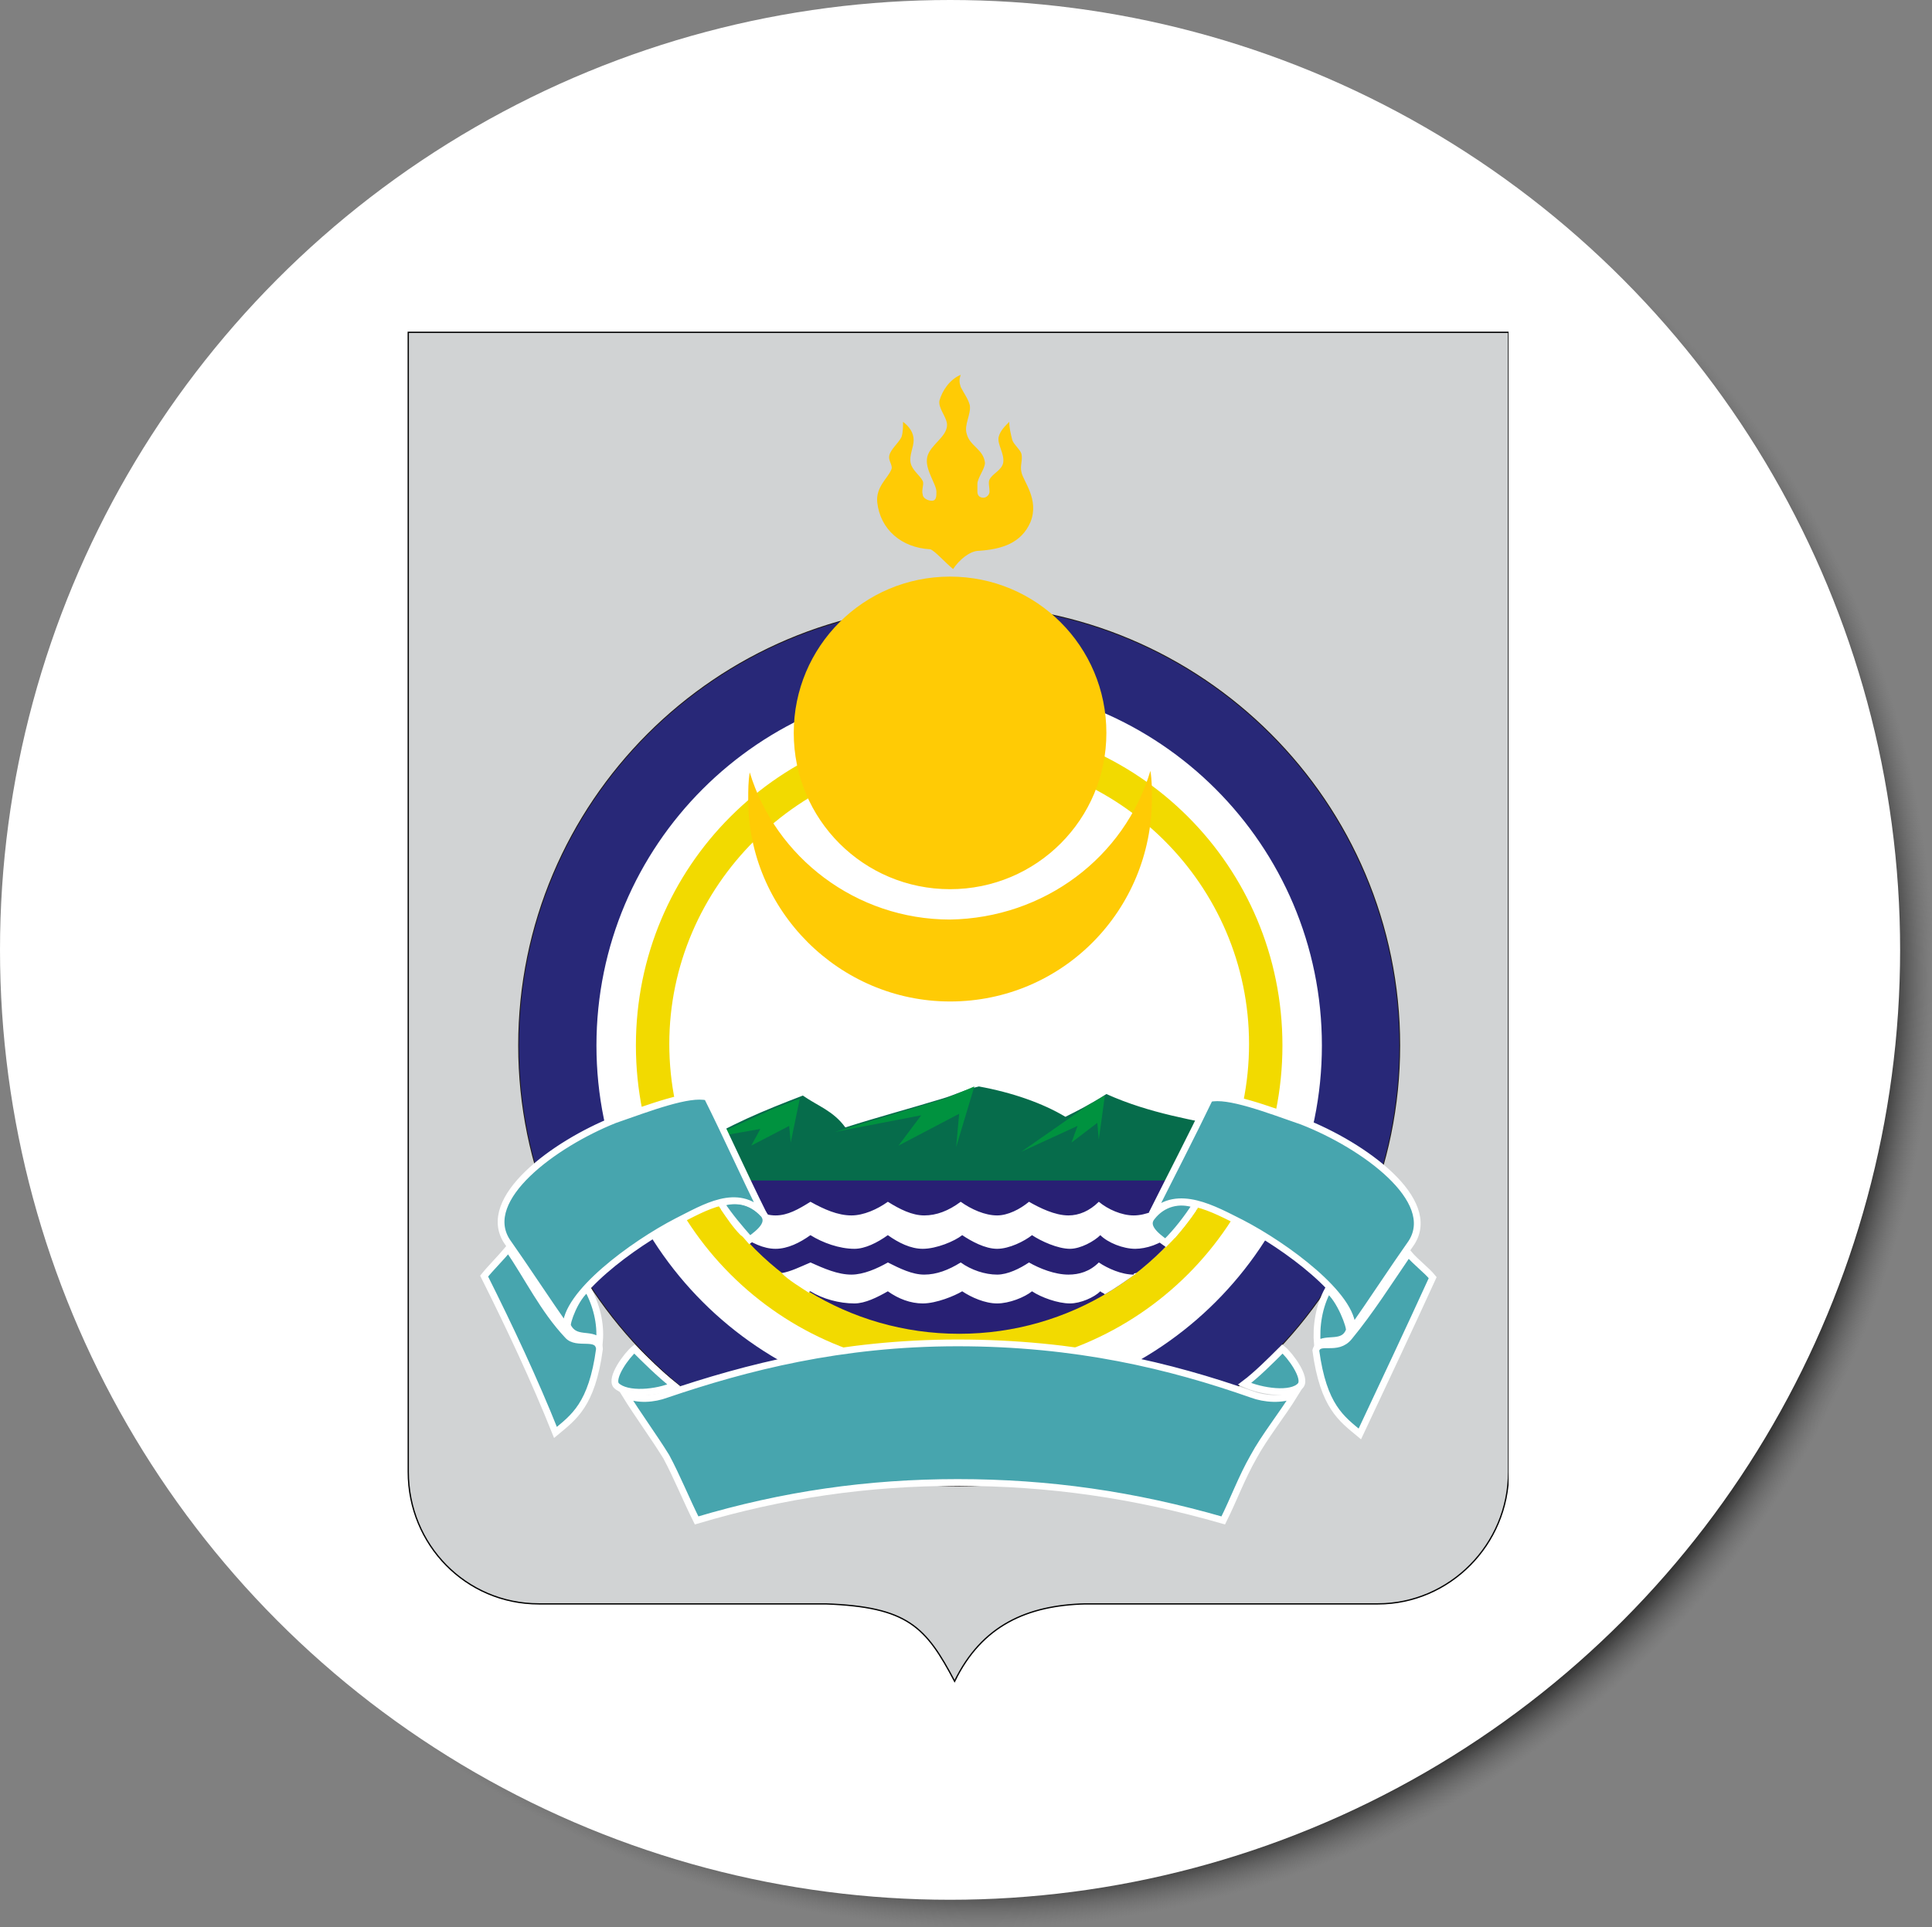 <?xml version="1.0" encoding="utf-8"?>
<!-- Generator: Adobe Illustrator 22.0.1, SVG Export Plug-In . SVG Version: 6.00 Build 0)  -->
<svg version="1.1" id="Слой_1" xmlns="http://www.w3.org/2000/svg" xmlns:xlink="http://www.w3.org/1999/xlink" x="0px" y="0px"
	 viewBox="0 0 127.3 127" style="enable-background:new 0 0 127.3 127;" xml:space="preserve">
<rect x="0" y="0" width="127.3" height="127" fill="#808080" stroke="none"/>
<style type="text/css">
	.st0{fill:url(#SVGID_1_);}
	.st1{fill:#FFFFFF;}
	.st2{fill-rule:evenodd;clip-rule:evenodd;fill:#D1D3D4;}
	.st3{clip-path:url(#SVGID_3_);fill:none;stroke:#000000;stroke-width:8.483270e-02;}
	.st4{fill-rule:evenodd;clip-rule:evenodd;fill:#FFFFFF;}
	.st5{fill:none;stroke:#1F1A17;stroke-width:0.111;}
	.st6{fill-rule:evenodd;clip-rule:evenodd;fill:#F2DA00;}
	.st7{fill-rule:evenodd;clip-rule:evenodd;fill:#066C4B;}
	.st8{fill-rule:evenodd;clip-rule:evenodd;fill:#282074;}
	.st9{fill-rule:evenodd;clip-rule:evenodd;fill:#282878;}
	.st10{fill-rule:evenodd;clip-rule:evenodd;fill:#47A5AE;}
	.st11{fill:none;stroke:#FFFFFF;stroke-width:0.445;}
	.st12{fill-rule:evenodd;clip-rule:evenodd;fill:#FFCB05;}
	.st13{fill-rule:evenodd;clip-rule:evenodd;fill:#00923F;}
</style>
<radialGradient id="SVGID_1_" cx="64.8" cy="2586.747" r="62.6" gradientTransform="matrix(1 0 0 1 0 -2522.347)" gradientUnits="userSpaceOnUse">
	<stop  offset="0.949" style="stop-color:#212121"/>
	<stop  offset="1" style="stop-color:#606060;stop-opacity:0"/>
</radialGradient>
<circle class="st0" cx="64.8" cy="64.4" r="62.6"/>
<circle class="st1" cx="62.6" cy="62.6" r="62.6"/>
<g>
	<path class="st2" d="M99.4,21.9V97c0,4.8-3.9,8.7-8.6,8.7H71.5c-3.8,0.1-6.8,1.4-8.6,5.1c-1.9-3.6-3.1-4.9-8.5-5.1H35.5
		c-4.8,0-8.6-3.9-8.6-8.7V21.9H99.4z M99.4,21.9"/>
	<g>
		<defs>
			<rect id="SVGID_2_" x="26.8" y="21.8" width="72.6" height="89.2"/>
		</defs>
		<clipPath id="SVGID_3_">
			<use xlink:href="#SVGID_2_"  style="overflow:visible;"/>
		</clipPath>
		<path class="st3" d="M99.4,21.9V97c0,4.8-3.9,8.7-8.6,8.7H71.5c-3.8,0.1-6.8,1.4-8.6,5.1c-1.9-3.6-3.1-4.9-8.5-5.1H35.5
			c-4.8,0-8.6-3.9-8.6-8.7V21.9H99.4z M99.4,21.9"/>
	</g>
	<path class="st4" d="M63.2,39.9c16,0,29,13,29,29c0,16-13,29-29,29c-16,0-29-13-29-29C34.2,52.9,47.2,39.9,63.2,39.9L63.2,39.9z
		 M63.2,39.9"/>
	<path class="st5" d="M63.2,39.9c16,0,29,13,29,29c0,16-13,29-29,29c-16,0-29-13-29-29C34.2,52.9,47.2,39.9,63.2,39.9L63.2,39.9z
		 M63.2,39.9"/>
	<path class="st6" d="M63.2,49.8c10.5,0,19.1,8.5,19.1,19c0,10.5-8.5,19-19.1,19c-10.5,0-19.1-8.5-19.1-19
		C44.1,58.4,52.7,49.8,63.2,49.8L63.2,49.8z M63.2,47.6c11.8,0,21.3,9.5,21.3,21.3S75,90.2,63.2,90.2c-11.8,0-21.3-9.5-21.3-21.3
		S51.4,47.6,63.2,47.6L63.2,47.6z M63.2,47.6"/>
	<path class="st7" d="M81.4,74.4c-0.4,1.2-0.8,2.4-1.4,3.5H46.4c-0.4-0.8-0.8-1.6-1.1-2.4l0.4,0.1c2.4-1.5,4.6-2.4,7.2-3.4
		c1,0.7,2,1,2.8,2.1c2.2-0.7,4.1-1.2,6.4-1.9c0.7-0.2,1.5-0.6,2.4-0.8c2.2,0.4,4.2,1.1,5.7,2c0.8-0.4,1.6-0.8,2.7-1.5
		C75.8,73.4,78.6,73.8,81.4,74.4L81.4,74.4z M81.4,74.4"/>
	<path class="st8" d="M80,77.8c-3.2,6-9.5,10.1-16.8,10.1c-7.3,0-13.6-4.1-16.8-10.1H80z M80,77.8"/>
	<path class="st4" d="M74.9,83.9c-0.7,0.5-1.4,1-2.1,1.4c-0.1-0.1-0.2-0.1-0.3-0.2c-0.4,0.4-1.3,0.8-2,0.8c-0.8,0-1.9-0.4-2.5-0.8
		c-0.5,0.4-1.5,0.8-2.3,0.8c-0.8,0-1.7-0.4-2.3-0.8c-0.5,0.3-1.7,0.8-2.6,0.8c-0.8,0-1.6-0.3-2.3-0.8c-0.7,0.4-1.5,0.8-2.2,0.8
		c-1,0-2.1-0.3-2.9-0.8c0,0-0.1,0-0.1,0.1c-0.6-0.4-1.3-0.8-1.8-1.3c0.6-0.1,1.2-0.4,1.9-0.7c0.9,0.4,1.8,0.8,2.7,0.8
		c0.8,0,1.7-0.4,2.4-0.8c0.8,0.4,1.6,0.8,2.4,0.8c0.8,0,1.6-0.3,2.4-0.8c0.7,0.5,1.6,0.8,2.4,0.8c0.7,0,1.5-0.4,2.1-0.8
		c0.7,0.4,1.7,0.8,2.6,0.8c0.7,0,1.4-0.2,2-0.8c0.6,0.4,1.5,0.8,2.3,0.8C74.7,83.9,74.8,83.9,74.9,83.9L74.9,83.9z M78.8,79.8
		c-0.4,0.6-0.9,1.2-1.4,1.8c-0.1-0.1-0.2-0.1-0.3-0.2c-0.6,0.6-1.6,0.9-2.3,0.9c-0.8,0-1.8-0.4-2.3-0.9c-0.4,0.4-1.3,0.9-2,0.9
		c-0.8,0-1.9-0.5-2.5-0.9c-0.5,0.4-1.5,0.9-2.3,0.9c-0.8,0-1.7-0.5-2.3-0.9c-0.5,0.4-1.7,0.9-2.6,0.9c-0.8,0-1.6-0.4-2.3-0.9
		c-0.7,0.5-1.5,0.9-2.2,0.9c-1,0-2.1-0.4-2.9-0.9c-0.7,0.5-1.5,0.9-2.3,0.9c-0.8,0-1.6-0.4-2.3-0.9c-0.5-0.5-0.9-1.1-1.3-1.7
		c0.5-0.1,0.9-0.3,1.3-0.5c0.9,0.5,1.5,0.9,2.3,0.9c0.8,0,1.5-0.4,2.3-0.9c0.9,0.5,1.8,0.9,2.7,0.9c0.8,0,1.7-0.4,2.4-0.9
		c0.8,0.5,1.6,0.9,2.4,0.9c0.8,0,1.6-0.3,2.4-0.9c0.7,0.5,1.6,0.9,2.4,0.9c0.7,0,1.5-0.4,2.1-0.9c0.7,0.4,1.7,0.9,2.6,0.9
		c0.7,0,1.4-0.3,2-0.9c0.6,0.5,1.5,0.9,2.3,0.9c0.8,0,1.7-0.4,2.3-0.9C77.3,79.5,78,79.7,78.8,79.8L78.8,79.8z M78.8,79.8"/>
	<path class="st9" d="M63.2,45c13.2,0,23.9,10.7,23.9,23.9c0,13.2-10.7,23.9-23.9,23.9c-13.2,0-23.9-10.7-23.9-23.9
		C39.3,55.7,50,45,63.2,45L63.2,45z M63.2,39.9c16,0,29,13,29,29c0,16-13,29-29,29c-16,0-29-13-29-29C34.2,52.9,47.2,39.9,63.2,39.9
		L63.2,39.9z M63.2,39.9"/>
	<path class="st10" d="M86.8,88.6c-0.1-1.2,0.1-2.5,0.7-3.6c0.8,0.6,1.5,2.5,1.4,2.7C88.5,88.7,87.4,88.1,86.8,88.6L86.8,88.6z
		 M78.8,79.4c-1.1-0.4-2.2-0.1-2.9,0.8c-0.5,0.6,0.2,1.2,0.9,1.7C77.6,81.1,78.2,80.3,78.8,79.4L78.8,79.4z M39.5,88.4
		c0.1-1.2-0.2-2.4-0.8-3.5c-0.8,0.6-1.4,2.3-1.3,2.5C37.9,88.4,38.9,87.8,39.5,88.4L39.5,88.4z M49.4,81.7c-0.7-0.8-1.3-1.5-1.9-2.4
		c1.1-0.4,2.1-0.1,2.8,0.7C50.8,80.6,50.1,81.2,49.4,81.7L49.4,81.7z M84.5,88.9c0.5,0.4,1.6,1.9,1.2,2.4c-0.6,0.7-2.6,0.4-3.7-0.1
		C82.8,90.6,83.7,89.7,84.5,88.9L84.5,88.9z M44.4,91.3c-1-0.8-1.9-1.7-2.6-2.4c-0.5,0.4-1.6,1.9-1.2,2.4
		C41.3,92,43.3,91.8,44.4,91.3L44.4,91.3z M44.4,91.3"/>
	<path class="st11" d="M86.8,88.6c-0.1-1.2,0.1-2.5,0.7-3.6c0.8,0.6,1.5,2.5,1.4,2.7C88.5,88.7,87.4,88.1,86.8,88.6L86.8,88.6z
		 M78.8,79.4c-1.1-0.4-2.2-0.1-2.9,0.8c-0.5,0.6,0.2,1.2,0.9,1.7C77.6,81.1,78.2,80.3,78.8,79.4L78.8,79.4z M39.5,88.4
		c0.1-1.2-0.2-2.4-0.8-3.5c-0.8,0.6-1.4,2.3-1.3,2.5C37.9,88.4,38.9,87.8,39.5,88.4L39.5,88.4z M49.4,81.7c-0.7-0.8-1.3-1.5-1.9-2.4
		c1.1-0.4,2.1-0.1,2.8,0.7C50.8,80.6,50.1,81.2,49.4,81.7L49.4,81.7z M84.5,88.9c0.5,0.4,1.6,1.9,1.2,2.4c-0.6,0.7-2.6,0.4-3.7-0.1
		C82.8,90.6,83.7,89.7,84.5,88.9L84.5,88.9z M44.4,91.3c-1-0.8-1.9-1.7-2.6-2.4c-0.5,0.4-1.6,1.9-1.2,2.4
		C41.3,92,43.3,91.8,44.4,91.3L44.4,91.3z M44.4,91.3"/>
	<path class="st12" d="M75.8,50.8c0.1,0.6,0.1,1.2,0.1,1.8C75.9,60,70,66,62.6,66c-7.3,0-13.3-6-13.3-13.3c0-0.6,0-1.2,0.1-1.8
		c1.7,5.6,7,9.7,13.2,9.7C68.8,60.5,74.1,56.5,75.8,50.8L75.8,50.8z M62.6,38c5.7,0,10.3,4.6,10.3,10.3c0,5.7-4.6,10.3-10.3,10.3
		c-5.7,0-10.3-4.6-10.3-10.3C52.3,42.6,56.9,38,62.6,38L62.6,38z M62.8,37.5c0.4-0.6,1.1-1.2,1.7-1.2c1.5-0.1,2.8-0.5,3.4-1.9
		c0.6-1.5-0.5-2.7-0.6-3.3c-0.1-0.4,0.1-0.8,0-1.2c-0.1-0.3-0.5-0.6-0.6-0.9c-0.1-0.4-0.2-0.8-0.2-1.2c-0.3,0.3-0.6,0.6-0.7,1
		c-0.1,0.5,0.4,1.1,0.3,1.7c-0.1,0.5-0.7,0.7-0.9,1.1c-0.1,0.2,0,0.5,0,0.8c0,0.2-0.2,0.4-0.4,0.4c-0.2,0-0.4-0.1-0.4-0.4
		c0-0.2,0-0.3,0-0.5c0-0.4,0.5-1,0.5-1.4c-0.1-0.9-1-1.1-1.2-1.9c-0.2-0.6,0.3-1.3,0.2-1.9c-0.1-0.4-0.4-0.8-0.6-1.2
		c-0.1-0.3-0.1-0.5,0-0.8c-0.7,0.3-1.2,1-1.4,1.7c-0.1,0.5,0.5,1.1,0.5,1.6c0,0.8-1.1,1.3-1.3,2.1c-0.2,0.8,0.6,1.8,0.6,2.3
		c0,0.3,0,0.6-0.3,0.6c-0.3,0-0.6-0.2-0.6-0.4c-0.1-0.3,0.1-0.7,0-0.9c-0.2-0.4-0.7-0.7-0.8-1.2c-0.1-0.5,0.2-1,0.2-1.5
		c0-0.5-0.3-0.9-0.7-1.2c0,0.3,0,0.7-0.1,1c-0.2,0.4-0.7,0.8-0.8,1.2c-0.1,0.4,0.3,0.7,0.1,1c-0.2,0.5-1,1.1-0.9,2.1
		c0.2,1.8,1.6,3,3.5,3.1C61.6,36.3,62.3,37.1,62.8,37.5L62.8,37.5z M62.8,37.5"/>
	<path class="st13" d="M46.7,75l4.2-1.9l1.8-0.7l-0.6,2.9L52,74.2l-2.5,1.3l0.6-1.1L46.7,75z M67.3,75.9l4.3-3l1.2-0.7l-0.4,2.9
		L72.3,74l-1.7,1.3l0.4-1.1L67.3,75.9z M55,74.6l7.3-2.2l1.9-0.8L63,75.6l0.2-2.2l-4,2.1l1.5-2L55,74.6z M55,74.6"/>
	<path class="st10" d="M94.4,84.2c-0.4-0.5-1.1-1-1.6-1.6c-1.3,1.9-2.5,3.8-3.9,5.5c-0.8,1-2,0.1-2.2,0.9c0.5,3.7,1.7,4.5,2.9,5.5
		C91.2,91.1,92.8,87.7,94.4,84.2L94.4,84.2z M93,81.9c-1.2,1.7-2.7,4-3.9,5.7c0.1-2.2-4.4-5.5-7.3-7c-1.8-0.9-4.2-2.3-5.9-0.6
		c1.3-2.6,2.6-5.1,3.8-7.6c1.2-0.3,3.8,0.7,6.1,1.5C89.9,75.5,94.8,79.1,93,81.9L93,81.9z M31.9,84.1c0.4-0.5,1.1-1.2,1.6-1.8
		c1.3,1.9,2.3,4,3.9,5.7c0.6,0.7,2-0.1,2.1,0.9c-0.5,3.7-1.7,4.5-2.9,5.5C35.2,90.9,33.6,87.5,31.9,84.1L31.9,84.1z M33.4,81.8
		c1.2,1.7,2.7,4,3.9,5.7c-0.1-2.2,4.4-5.5,7.3-7c1.8-0.9,4-2.3,5.7-0.5c-1.3-2.6-2.4-5.1-3.7-7.7c-1.2-0.3-3.8,0.7-6.1,1.5
		C36.5,75.4,31.6,79,33.4,81.8L33.4,81.8z M63.1,97.7c6,0,11.6,0.8,17.5,2.5c0.7-1.4,1.2-2.8,2-4.2c0.7-1.3,1.9-2.8,2.7-4.1
		c-0.8,0.4-2,0.3-2.8,0c-5.4-1.9-11.6-3.4-19.4-3.4c-7.7,0-13.9,1.6-19.2,3.4c-0.8,0.3-1.9,0.4-2.7,0c0.8,1.3,1.9,2.8,2.7,4.1
		c0.7,1.3,1.3,2.8,2,4.2C51.6,98.5,57.2,97.7,63.1,97.7L63.1,97.7z M63.1,97.7"/>
	<path class="st11" d="M94.4,84.2c-0.4-0.5-1.1-1-1.6-1.6c-1.3,1.9-2.5,3.8-3.9,5.5c-0.8,1-2,0.1-2.2,0.9c0.5,3.7,1.7,4.5,2.9,5.5
		C91.2,91.1,92.8,87.7,94.4,84.2L94.4,84.2z M93,81.9c-1.2,1.7-2.7,4-3.9,5.7c0.1-2.2-4.4-5.5-7.3-7c-1.8-0.9-4.2-2.3-5.9-0.6
		c1.3-2.6,2.6-5.1,3.8-7.6c1.2-0.3,3.8,0.7,6.1,1.5C89.9,75.5,94.8,79.1,93,81.9L93,81.9z M31.9,84.1c0.4-0.5,1.1-1.2,1.6-1.8
		c1.3,1.9,2.3,4,3.9,5.7c0.6,0.7,2-0.1,2.1,0.9c-0.5,3.7-1.7,4.5-2.9,5.5C35.2,90.9,33.6,87.5,31.9,84.1L31.9,84.1z M33.4,81.8
		c1.2,1.7,2.7,4,3.9,5.7c-0.1-2.2,4.4-5.5,7.3-7c1.8-0.9,4-2.3,5.7-0.5c-1.3-2.6-2.4-5.1-3.7-7.7c-1.2-0.3-3.8,0.7-6.1,1.5
		C36.5,75.4,31.6,79,33.4,81.8L33.4,81.8z M63.1,97.7c6,0,11.6,0.8,17.5,2.5c0.7-1.4,1.2-2.8,2-4.2c0.7-1.3,1.9-2.8,2.7-4.1
		c-0.8,0.4-2,0.3-2.8,0c-5.4-1.9-11.6-3.4-19.4-3.4c-7.7,0-13.9,1.6-19.2,3.4c-0.8,0.3-1.9,0.4-2.7,0c0.8,1.3,1.9,2.8,2.7,4.1
		c0.7,1.3,1.3,2.8,2,4.2C51.6,98.5,57.2,97.7,63.1,97.7L63.1,97.7z M63.1,97.7"/>
</g>
</svg>
